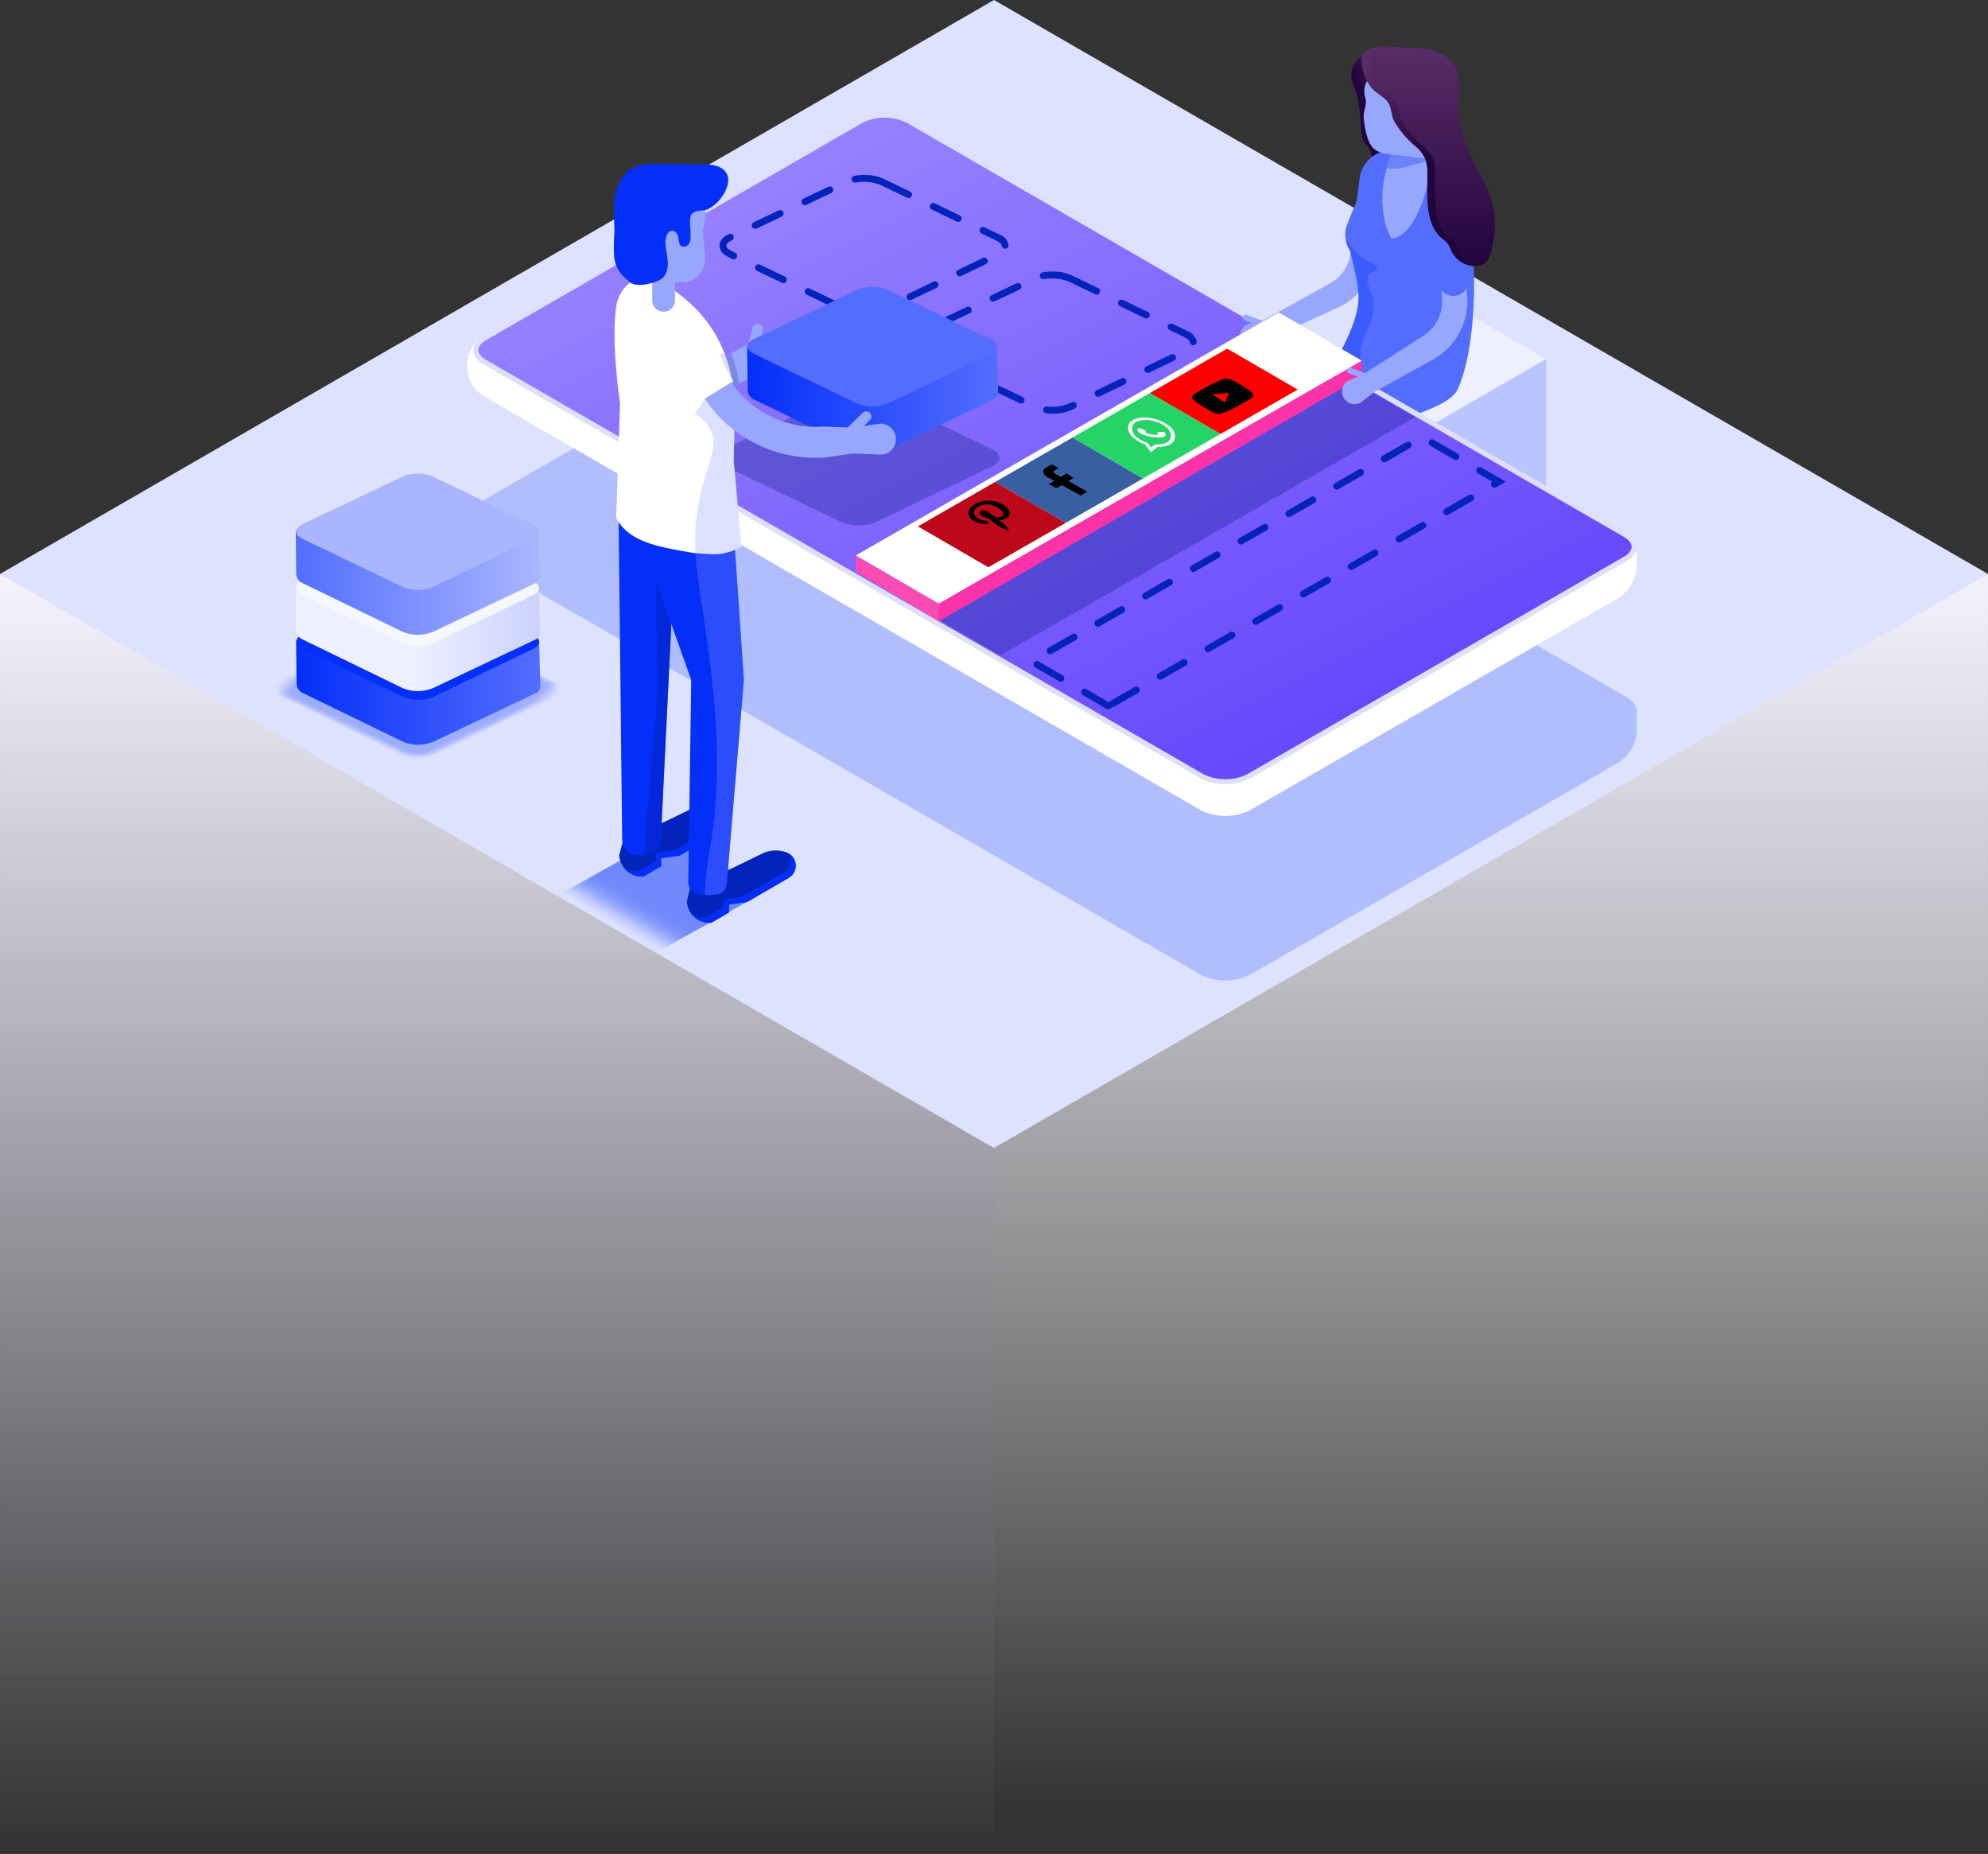 <svg xmlns="http://www.w3.org/2000/svg" xmlns:xlink="http://www.w3.org/1999/xlink" width="570.321" height="531.755" viewBox="0 0 570.321 531.755">
  <rect x="0" y="0" width="570.321" height="531.755" fill="#333333" stroke="none"/>
  <defs>
    <linearGradient id="linear-gradient" x1="0.5" x2="0.5" y2="1" gradientUnits="objectBoundingBox">
      <stop offset="0" stop-color="#fff"/>
      <stop offset="1" stop-color="#fff" stop-opacity="0"/>
    </linearGradient>
    <linearGradient id="linear-gradient-3" x1="0.5" y1="1" x2="0.5" gradientUnits="objectBoundingBox">
      <stop offset="0" stop-color="#6849fc" stop-opacity="0"/>
      <stop offset="1" stop-color="#9580ff"/>
    </linearGradient>
    <linearGradient id="linear-gradient-4" x1="0.5" y1="0.904" x2="0.5" y2="0.057" gradientUnits="objectBoundingBox">
      <stop offset="0" stop-color="#fff" stop-opacity="0"/>
      <stop offset="1" stop-color="#9580ff"/>
    </linearGradient>
    <linearGradient id="linear-gradient-5" x1="0.829" y1="0.823" x2="0.223" y2="0.132" gradientUnits="objectBoundingBox">
      <stop offset="0" stop-color="#6849fc"/>
      <stop offset="1" stop-color="#9580ff"/>
    </linearGradient>
    <linearGradient id="linear-gradient-6" x1="0.5" x2="0.187" y2="0.307" gradientUnits="objectBoundingBox">
      <stop offset="0" stop-color="#5a2d68"/>
      <stop offset="1" stop-color="#22043d"/>
    </linearGradient>
    <linearGradient id="linear-gradient-7" x2="0.5" y2="1" xlink:href="#linear-gradient-6"/>
    <linearGradient id="linear-gradient-8" x1="0.075" y1="0.045" x2="0.56" y2="0.5" xlink:href="#linear-gradient-6"/>
    <linearGradient id="linear-gradient-9" y1="0.5" x2="1" y2="0.5" gradientUnits="objectBoundingBox">
      <stop offset="0.004" stop-color="#042ff8"/>
      <stop offset="1" stop-color="#536dfe"/>
    </linearGradient>
    <linearGradient id="linear-gradient-11" y1="0.5" x2="1" y2="0.5" gradientUnits="objectBoundingBox">
      <stop offset="0.479" stop-color="#eef0ff"/>
      <stop offset="0.996" stop-color="#cbd3ff"/>
    </linearGradient>
    <linearGradient id="linear-gradient-12" y1="0.5" x2="1" y2="0.5" gradientUnits="objectBoundingBox">
      <stop offset="0" stop-color="#536dfe"/>
      <stop offset="0.996" stop-color="#a9b6ff"/>
    </linearGradient>
  </defs>
  <g id="easy_share" data-name="easy share" transform="translate(-974.679 -2214)">
    <path id="Path_409" data-name="Path 409" d="M1916.043,1354.083l0,367.121H2201.2V1491.089Z" transform="translate(-941.362 1024.552)" fill="url(#linear-gradient)"/>
    <path id="Path_410" data-name="Path 410" d="M2442.834,1354.083l0,356.19H2157.676V1487.009Z" transform="translate(-897.836 1024.552)" fill="url(#linear-gradient)"/>
    <path id="Path_253" data-name="Path 253" d="M1916.043,1354.083l0,367.121H2201.2V1491.089Z" transform="translate(-941.362 1024.552)" opacity="0.1" fill="url(#linear-gradient-3)"/>
    <path id="Path_255" data-name="Path 255" d="M2442.834,1354.083l0,367.121H2157.676V1491.089Z" transform="translate(-897.836 1024.552)" opacity="0.1" fill="url(#linear-gradient-4)"/>
    <path id="Path_261" data-name="Path 261" d="M2201.2,1543.848l285.161-164.636L2201.2,1214.578l-285.159,164.634Z" transform="translate(-941.362 999.422)" fill="#dde2ff"/>
    <g id="Group_248" data-name="Group 248" transform="translate(1134.87 2453.825)" opacity="0.5">
      <path id="Path_263" data-name="Path 263" d="M2082.314,1417.8l-30.534,16.887,28.027,16.547,30.533-17.252Z" transform="translate(-2051.781 -1417.797)" fill="#042ff8" opacity="0"/>
      <path id="Path_264" data-name="Path 264" d="M2082.211,1417.8l-29.858,16.514,28.02,16.542,29.865-16.875Z" transform="translate(-2051.677 -1417.797)" fill="#042ff8" opacity="0.024"/>
      <path id="Path_265" data-name="Path 265" d="M2082.108,1417.8l-29.182,16.141,28.014,16.539,29.2-16.5Z" transform="translate(-2051.574 -1417.797)" fill="#042ff8" opacity="0.049"/>
      <path id="Path_266" data-name="Path 266" d="M2082,1417.8l-28.506,15.768,28.007,16.535,28.526-16.121Z" transform="translate(-2051.471 -1417.797)" fill="#042ff8" opacity="0.073"/>
      <path id="Path_267" data-name="Path 267" d="M2081.9,1417.8l-27.83,15.395,28,16.531,27.857-15.744Z" transform="translate(-2051.368 -1417.797)" fill="#042ff8" opacity="0.098"/>
      <path id="Path_268" data-name="Path 268" d="M2081.8,1417.8l-27.155,15.021,27.993,16.527,27.188-15.367Z" transform="translate(-2051.265 -1417.797)" fill="#042ff8" opacity="0.122"/>
      <path id="Path_269" data-name="Path 269" d="M2081.7,1417.8l-26.479,14.648,27.987,16.523,26.519-14.99Z" transform="translate(-2051.162 -1417.797)" fill="#042ff8" opacity="0.146"/>
      <path id="Path_270" data-name="Path 270" d="M2081.592,1417.8l-25.8,14.275,27.98,16.519,25.85-14.612Z" transform="translate(-2051.059 -1417.797)" fill="#042ff8" opacity="0.171"/>
      <path id="Path_271" data-name="Path 271" d="M2081.489,1417.8l-25.127,13.9,27.973,16.515,25.181-14.235Z" transform="translate(-2050.955 -1417.797)" fill="#042ff8" opacity="0.195"/>
      <path id="Path_272" data-name="Path 272" d="M2081.386,1417.8l-24.451,13.529,27.966,16.511,24.512-13.858Z" transform="translate(-2050.852 -1417.797)" fill="#042ff8" opacity="0.22"/>
      <path id="Path_273" data-name="Path 273" d="M2081.283,1417.8l-23.776,13.156,27.96,16.507,23.843-13.481Z" transform="translate(-2050.749 -1417.797)" fill="#042ff8" opacity="0.244"/>
      <path id="Path_274" data-name="Path 274" d="M2081.18,1417.8l-23.1,12.783,27.953,16.5,23.174-13.1Z" transform="translate(-2050.646 -1417.797)" fill="#042ff8" opacity="0.268"/>
      <path id="Path_275" data-name="Path 275" d="M2081.076,1417.8l-22.424,12.41,27.946,16.5,22.505-12.727Z" transform="translate(-2050.543 -1417.797)" fill="#042ff8" opacity="0.293"/>
      <path id="Path_276" data-name="Path 276" d="M2080.973,1417.8l-21.748,12.036,27.94,16.495,21.836-12.35Z" transform="translate(-2050.44 -1417.797)" fill="#042ff8" opacity="0.317"/>
      <path id="Path_277" data-name="Path 277" d="M2080.87,1417.8,2059.8,1429.46l27.933,16.491,21.167-11.973Z" transform="translate(-2050.336 -1417.797)" fill="#042ff8" opacity="0.341"/>
      <path id="Path_278" data-name="Path 278" d="M2080.767,1417.8l-20.4,11.29,27.926,16.487,20.5-11.6Z" transform="translate(-2050.233 -1417.797)" fill="#042ff8" opacity="0.366"/>
      <path id="Path_279" data-name="Path 279" d="M2080.664,1417.8l-19.721,10.917,27.919,16.483,19.829-11.219Z" transform="translate(-2050.13 -1417.797)" fill="#042ff8" opacity="0.39"/>
      <path id="Path_280" data-name="Path 280" d="M2080.561,1417.8l-19.045,10.544,27.913,16.479,19.16-10.842Z" transform="translate(-2050.027 -1417.797)" fill="#042ff8" opacity="0.415"/>
      <path id="Path_281" data-name="Path 281" d="M2080.458,1417.8l-18.369,10.171,27.906,16.475,18.491-10.464Z" transform="translate(-2049.924 -1417.797)" fill="#042ff8" opacity="0.439"/>
      <path id="Path_282" data-name="Path 282" d="M2080.354,1417.8l-17.694,9.8,27.9,16.471,17.822-10.087Z" transform="translate(-2049.821 -1417.797)" fill="#042ff8" opacity="0.463"/>
      <path id="Path_283" data-name="Path 283" d="M2080.251,1417.8l-17.018,9.425,27.892,16.467,17.153-9.71Z" transform="translate(-2049.718 -1417.797)" fill="#042ff8" opacity="0.488"/>
      <path id="Path_284" data-name="Path 284" d="M2080.148,1417.8l-16.342,9.052,27.886,16.463,16.483-9.333Z" transform="translate(-2049.615 -1417.797)" fill="#042ff8" opacity="0.512"/>
      <path id="Path_285" data-name="Path 285" d="M2080.045,1417.8l-15.666,8.678,27.879,16.459,15.814-8.956Z" transform="translate(-2049.511 -1417.797)" fill="#042ff8" opacity="0.537"/>
      <path id="Path_286" data-name="Path 286" d="M2079.942,1417.8l-14.99,8.305,27.872,16.455,15.146-8.579Z" transform="translate(-2049.408 -1417.797)" fill="#042ff8" opacity="0.561"/>
      <path id="Path_287" data-name="Path 287" d="M2079.839,1417.8l-14.315,7.932,27.865,16.451,14.476-8.2Z" transform="translate(-2049.305 -1417.797)" fill="#042ff8" opacity="0.585"/>
      <path id="Path_288" data-name="Path 288" d="M2079.736,1417.8l-13.639,7.559,27.859,16.447,13.807-7.825Z" transform="translate(-2049.202 -1417.797)" fill="#042ff8" opacity="0.61"/>
      <path id="Path_289" data-name="Path 289" d="M2079.632,1417.8l-12.963,7.186,27.852,16.443,13.138-7.448Z" transform="translate(-2049.099 -1417.797)" fill="#042ff8" opacity="0.634"/>
      <path id="Path_290" data-name="Path 290" d="M2079.529,1417.8l-12.287,6.813,27.845,16.439,12.469-7.071Z" transform="translate(-2048.996 -1417.797)" fill="#042ff8" opacity="0.659"/>
      <path id="Path_291" data-name="Path 291" d="M2079.426,1417.8l-11.612,6.44,27.838,16.435,11.8-6.693Z" transform="translate(-2048.892 -1417.797)" fill="#042ff8" opacity="0.683"/>
      <path id="Path_292" data-name="Path 292" d="M2079.323,1417.8l-10.936,6.067,27.832,16.431,11.131-6.316Z" transform="translate(-2048.79 -1417.797)" fill="#042ff8" opacity="0.707"/>
      <path id="Path_293" data-name="Path 293" d="M2079.22,1417.8l-10.26,5.693,27.825,16.427,10.462-5.939Z" transform="translate(-2048.686 -1417.797)" fill="#042ff8" opacity="0.732"/>
      <path id="Path_294" data-name="Path 294" d="M2079.117,1417.8l-9.584,5.32,27.818,16.423,9.793-5.562Z" transform="translate(-2048.583 -1417.797)" fill="#042ff8" opacity="0.756"/>
      <path id="Path_295" data-name="Path 295" d="M2079.013,1417.8l-8.908,4.947,27.812,16.419,9.124-5.185Z" transform="translate(-2048.48 -1417.797)" fill="#042ff8" opacity="0.78"/>
      <path id="Path_296" data-name="Path 296" d="M2078.91,1417.8l-8.232,4.574,27.8,16.415,8.455-4.808Z" transform="translate(-2048.377 -1417.797)" fill="#042ff8" opacity="0.805"/>
      <path id="Path_297" data-name="Path 297" d="M2078.807,1417.8l-7.557,4.2,27.8,16.411,7.786-4.431Z" transform="translate(-2048.273 -1417.797)" fill="#042ff8" opacity="0.829"/>
      <path id="Path_298" data-name="Path 298" d="M2078.7,1417.8l-6.881,3.828,27.791,16.408,7.117-4.054Z" transform="translate(-2048.17 -1417.797)" fill="#042ff8" opacity="0.854"/>
      <path id="Path_299" data-name="Path 299" d="M2078.6,1417.8l-6.205,3.455,27.785,16.4,6.448-3.677Z" transform="translate(-2048.067 -1417.797)" fill="#042ff8" opacity="0.878"/>
      <path id="Path_300" data-name="Path 300" d="M2078.5,1417.8l-5.529,3.082,27.778,16.4,5.779-3.3Z" transform="translate(-2047.964 -1417.797)" fill="#042ff8" opacity="0.902"/>
      <path id="Path_301" data-name="Path 301" d="M2078.395,1417.8l-4.854,2.708,27.771,16.4,5.11-2.923Z" transform="translate(-2047.861 -1417.797)" fill="#042ff8" opacity="0.927"/>
      <path id="Path_302" data-name="Path 302" d="M2078.292,1417.8l-4.178,2.335,27.764,16.391,4.441-2.545Z" transform="translate(-2047.758 -1417.797)" fill="#042ff8" opacity="0.951"/>
      <path id="Path_303" data-name="Path 303" d="M2078.188,1417.8l-3.5,1.962,27.758,16.388,3.772-2.168Z" transform="translate(-2047.655 -1417.797)" fill="#042ff8" opacity="0.976"/>
      <path id="Path_304" data-name="Path 304" d="M2078.085,1417.8l-2.826,1.589,27.75,16.384,3.1-1.791Z" transform="translate(-2047.552 -1417.797)" fill="#042ff8"/>
    </g>
    <g id="Group_249" data-name="Group 249" transform="translate(1352.942 2298.111)">
      <path id="Path_305" data-name="Path 305" d="M2236.568,1301.811v50.471l32.624,18.835v-50.471Z" transform="translate(-2236.567 -1282.976)" fill="#dde2ff"/>
      <path id="Path_306" data-name="Path 306" d="M2296.835,1301.811v50.471l-32.624,18.835v-50.471Z" transform="translate(-2231.588 -1282.976)" fill="#bac5ff"/>
      <path id="Path_307" data-name="Path 307" d="M2269.191,1323.521l32.624-18.835-32.624-18.835-32.624,18.835Z" transform="translate(-2236.567 -1285.85)" fill="#eef0ff"/>
    </g>
    <path id="Path_308" data-name="Path 308" d="M2362.187,1402.367l-205.673-118.745a15.843,15.843,0,0,0-14.281,0l-107.915,62.3a8.159,8.159,0,0,0-.929.628,6.02,6.02,0,0,0-2.183,2.433l-.614,1.262a10.151,10.151,0,0,0,4.057,13.228l205.34,118.51a15.852,15.852,0,0,0,14.281,0l105.1-60.492a11.5,11.5,0,0,0,5.764-9.969v-3.922l-.16-.094C2365.524,1405.7,2364.6,1403.761,2362.187,1402.367Z" transform="translate(-920.912 1011.553)" fill="#042ff8" opacity="0.2"/>
    <g id="Group_251" data-name="Group 251" transform="translate(1108.659 2246.26)">
      <g id="Group_250" data-name="Group 250" transform="translate(0 0)">
        <path id="Path_309" data-name="Path 309" d="M2365.132,1371.479v-3.92l-209.2-122.881c-3.927-2.267-8.549-3.651-12.475-1.384l-109.831,63.054a6.031,6.031,0,0,0-2.421,2.594l-.614,1.261a10.152,10.152,0,0,0,4.057,13.228l205.34,118.509a15.844,15.844,0,0,0,14.281,0l105.1-60.491A11.5,11.5,0,0,0,2365.132,1371.479Z" transform="translate(-2029.571 -1241.874)" fill="#fff"/>
        <path id="Path_310" data-name="Path 310" d="M2361.912,1370.6c3.927-2.268,3.927-5.979,0-8.246l-205.673-118.745a15.836,15.836,0,0,0-14.281,0l-107.915,62.3c-3.927,2.268-3.927,5.978,0,8.245l205.672,118.746a15.843,15.843,0,0,0,14.281,0Z" transform="translate(-2029.296 -1241.913)" fill="#dddffc"/>
        <path id="Path_311" data-name="Path 311" d="M2246.631,1432.913a13.233,13.233,0,0,1-6.4-1.5l-205.672-118.746c-1.4-.81-2.209-1.847-2.209-2.845s.8-2.037,2.209-2.849l107.915-62.3a14.39,14.39,0,0,1,12.808,0l205.673,118.746c1.4.81,2.208,1.847,2.208,2.845s-.8,2.037-2.208,2.849l-107.916,62.3A13.228,13.228,0,0,1,2246.631,1432.913Z" transform="translate(-2029.071 -1241.689)" fill="url(#linear-gradient-5)"/>
      </g>
    </g>
    <path id="Path_312" data-name="Path 312" d="M2162.772,1386.416l-23.408-13.6,119.035-68.368,23.408,13.6Z" transform="translate(-901.135 1015.611)" fill="#02187c" opacity="0.3"/>
    <g id="Group_252" data-name="Group 252" transform="translate(1271.198 2340.007)">
      <path id="Path_313" data-name="Path 313" d="M2188.775,1398.829a.984.984,0,0,1-.5-.135l-6.829-3.968a.987.987,0,1,1,.993-1.706l6.57,3.816a.987.987,0,0,1,.437-.52l6.848-3.934a.988.988,0,0,1,.984,1.713l-6.848,3.933a.992.992,0,0,1-.714.106,1.022,1.022,0,0,1-.09.2A.989.989,0,0,1,2188.775,1398.829Zm-13.659-7.935a.984.984,0,0,1-.495-.135l-6.829-3.968a.987.987,0,1,1,.992-1.706l6.828,3.968a.987.987,0,0,1-.5,1.841Zm28.522-.6a.987.987,0,0,1-.492-1.843l6.848-3.933a.987.987,0,1,1,.983,1.712l-6.848,3.933A.985.985,0,0,1,2203.639,1390.292Zm-31.594-7.307a.987.987,0,0,1-.492-1.843l6.848-3.933a.987.987,0,0,1,.983,1.712l-6.848,3.933A.985.985,0,0,1,2172.044,1382.985Zm45.292-.559a.987.987,0,0,1-.492-1.843l6.848-3.935a.987.987,0,1,1,.983,1.712l-6.848,3.935A.983.983,0,0,1,2217.336,1382.425Zm-31.594-7.307a.988.988,0,0,1-.492-1.845l6.848-3.933a.987.987,0,1,1,.983,1.712l-6.848,3.933A.976.976,0,0,1,2185.742,1375.118Zm45.292-.561a.987.987,0,0,1-.492-1.843l6.848-3.933a.987.987,0,1,1,.983,1.712l-6.848,3.933A.986.986,0,0,1,2231.034,1374.557Zm-31.594-7.307a.988.988,0,0,1-.493-1.843l6.849-3.933a.987.987,0,1,1,.983,1.712l-6.848,3.933A.99.99,0,0,1,2199.439,1367.25Zm45.292-.559a.988.988,0,0,1-.493-1.843l6.849-3.933a.987.987,0,1,1,.983,1.711l-6.848,3.935A.993.993,0,0,1,2244.732,1366.691Zm-31.6-7.307a.987.987,0,0,1-.492-1.843l6.848-3.933a.988.988,0,0,1,.985,1.712l-6.85,3.933A.984.984,0,0,1,2213.136,1359.383Zm45.292-.561a.987.987,0,0,1-.492-1.843l6.848-3.933a.988.988,0,0,1,.984,1.712l-6.849,3.933A.985.985,0,0,1,2258.428,1358.823Zm-31.594-7.307a.987.987,0,0,1-.492-1.843l6.848-3.933a.987.987,0,0,1,.983,1.712l-6.848,3.933A.986.986,0,0,1,2226.834,1351.515Zm45.292-.559a.987.987,0,0,1-.492-1.843l6.848-3.933a.987.987,0,1,1,.983,1.712l-6.848,3.933A.985.985,0,0,1,2272.126,1350.956Zm-31.594-7.307a.987.987,0,0,1-.492-1.843l6.848-3.933a.988.988,0,1,1,.984,1.712l-6.849,3.933A.985.985,0,0,1,2240.532,1343.649Zm45.292-.559a.987.987,0,0,1-.492-1.843l6.848-3.934a.987.987,0,1,1,.983,1.712l-6.848,3.933A.975.975,0,0,1,2285.824,1343.089Zm-31.594-7.307a.987.987,0,0,1-.492-1.843l6.848-3.933a.987.987,0,1,1,.983,1.712l-6.848,3.933A.988.988,0,0,1,2254.229,1335.782Zm45.292-.561a.987.987,0,0,1-.66-1.722l-4.084-2.373a.987.987,0,1,1,.992-1.707l7.017,4.076-2.774,1.594A.99.99,0,0,1,2299.522,1335.221Zm-31.594-7.306a.987.987,0,0,1-.494-1.843l6.85-3.933a.987.987,0,1,1,.983,1.713l-6.848,3.933A.991.991,0,0,1,2267.927,1327.915Zm20.516-.622a.98.98,0,0,1-.495-.133l-6.829-3.968a.987.987,0,1,1,.992-1.708l6.828,3.968a.987.987,0,0,1-.5,1.841Z" transform="translate(-2167.301 -1321.351)" fill="#0323ba"/>
    </g>
    <g id="Group_257" data-name="Group 257" transform="translate(1220.168 2227.375)">
      <g id="Group_253" data-name="Group 253" transform="translate(110.241 37.738)">
        <path id="Path_314" data-name="Path 314" d="M2220.945,1306.691a3.615,3.615,0,0,1-1.457-6.853l4.38-1.06,18.888-10.435a11.753,11.753,0,0,0,6.459-9.021l2.406-18.291a3.615,3.615,0,0,1,7.168.943l-2.407,18.29a18.964,18.964,0,0,1-10.424,14.561l-19.691,8.991-3.577,2.5A3.594,3.594,0,0,1,2220.945,1306.691Z" transform="translate(-2217.474 -1257.888)" fill="#98a7fe"/>
      </g>
      <path id="Path_315" data-name="Path 315" d="M2261.346,1238.163a30.4,30.4,0,0,0-1.575-3.6,21.92,21.92,0,0,0-3.426-5.517c-3.762-4.008-11.173-1.2-11.8,4.24-.269,2.308,1.43,5.069,1.9,7.31a88.158,88.158,0,0,1,.979,9.51,6.03,6.03,0,0,0,.952,3.15c.324.422.752.759,1.066,1.19a5.758,5.758,0,0,1,.773,1.889q.738,2.682,1.478,5.364c.625,2.269,1.324,4.665,3.06,6.255s4.864,1.9,6.255,0a5.849,5.849,0,0,0,.82-1.957,38.622,38.622,0,0,0,1.043-14.9C2262.355,1247.008,2262.655,1242.033,2261.346,1238.163Z" transform="translate(-2102.363 -1225.686)" fill="url(#linear-gradient-6)"/>
      <path id="Path_316" data-name="Path 316" d="M2262.378,1252.893l12.71,9.374c2.985,2.2,3.4,5.878,4.067,9.525,2.255,12.259,2.094,35.984-3.339,47.887-1.438,3.152-7.169,5.351-10.733,6.817l-24.848-14.3s5.43-8.256,6.878-15.87c.995-5.229-1.139-11.425-2.094-16.279h0a8.441,8.441,0,0,1-.813-7.874l2.673-6.6.823-6.412A9.257,9.257,0,0,1,2262.378,1252.893Z" transform="translate(-2103.133 -1221.378)" fill="#536dfe"/>
      <path id="Path_317" data-name="Path 317" d="M2254.71,1277.5s-5.942-8.924,0-24.453c.8-2.094,3.971-8.039,3.971-8.039l8.84,1.14-1.531,11.876C2265.676,1260.466,2262.009,1277.125,2254.71,1277.5Z" transform="translate(-2101.001 -1222.47)" fill="#98a7fe"/>
      <rect id="Rectangle_91" data-name="Rectangle 91" width="8.867" height="1.694" rx="0.669" transform="translate(119.142 81.354) rotate(-159.438)" fill="#98a7fe"/>
      <path id="Path_318" data-name="Path 318" d="M2266.214,1254.856l-.755-8.949-6.963-.9s-3.17,5.945-3.971,8.039c-.313.818-1.177,3.491-1.427,4.272l.035.006a12.683,12.683,0,0,0,5.583-.366l7.5-2.1Z" transform="translate(-2100.816 -1222.47)" fill="#042ff8" opacity="0.3"/>
      <path id="Path_319" data-name="Path 319" d="M2267.22,1257.346l-8.7-1.122c-4.047-.522-6.816-.372-8.572-2.558-1.455-1.813-2.214-5.689-2.429-8.721-.055-.78.661-3.054.675-3.872.022-1.261-.612-2.566-.441-3.895h0a6.865,6.865,0,0,1,7.688-5.931l14.9,1.921Z" transform="translate(-2101.822 -1224.96)" fill="#98a7fe"/>
      <path id="Path_320" data-name="Path 320" d="M2240.235,1308.308l8.541,4.913c-.384-3.109-1.147-6.208-.624-9.278.587-3.456,2.75-6.484,3.37-9.933a11.558,11.558,0,0,0-.614-6.226,12.731,12.731,0,0,1-.995-2.824,2.511,2.511,0,0,1,1.076-2.6c.575-.3,1.393-.352,1.618-.958.219-.591-.339-1.17-.864-1.518-1.3-.865-2.776-1.466-4.018-2.416a17.659,17.659,0,0,1-3.512-4.047l-.524-.745a8.414,8.414,0,0,0,1.329,3.485c.956,4.854,3.089,11.05,2.094,16.279C2245.665,1300.052,2240.235,1308.308,2240.235,1308.308Z" transform="translate(-2103.133 -1217.487)" fill="#042ff8" opacity="0.3"/>
      <g id="Group_254" data-name="Group 254" transform="translate(0 76.235)">
        <path id="Path_321" data-name="Path 321" d="M2147.925,1374.075l-23.865-13.864,121.357-69.7,23.864,13.864Z" transform="translate(-2124.06 -1290.509)" fill="#fff"/>
        <path id="Path_322" data-name="Path 322" d="M2265.648,1302.257v4.574l-121.426,70.208v-5.08Z" transform="translate(-2120.427 -1288.393)" fill="#fa33a9"/>
        <path id="Path_323" data-name="Path 323" d="M2124.06,1349.572v4.574l23.795,14.371v-5.08Z" transform="translate(-2124.06 -1279.87)" fill="#fb4cb3"/>
      </g>
      <rect id="Rectangle_92" data-name="Rectangle 92" width="8.867" height="1.694" rx="0.669" transform="translate(149.075 96.558) rotate(-159.437)" fill="#98a7fe"/>
      <g id="Group_255" data-name="Group 255" transform="translate(139.543 51.305)">
        <path id="Path_324" data-name="Path 324" d="M2245.46,1320.584a3.614,3.614,0,0,1-1.39-6.69l3.912-1.594,17.169-10.967a11.925,11.925,0,0,0,5.819-11.169l-1.231-16.9a3.615,3.615,0,1,1,7.21-.524l1.231,16.9a19.116,19.116,0,0,1-9.329,17.9l-17.348,9.6-3.734,2.962A3.6,3.6,0,0,1,2245.46,1320.584Z" transform="translate(-2242.304 -1269.385)" fill="#98a7fe"/>
      </g>
      <g id="Group_256" data-name="Group 256" transform="translate(166.066 50.401)">
        <path id="Path_325" data-name="Path 325" d="M2269.533,1289.676a4.52,4.52,0,0,1-3.924-4.153l-.819-12.057a4.518,4.518,0,1,1,9.012-.656l.819,12.056a4.517,4.517,0,0,1-4.177,4.835A4.6,4.6,0,0,1,2269.533,1289.676Z" transform="translate(-2264.778 -1268.619)" fill="#536dfe"/>
      </g>
      <path id="Path_326" data-name="Path 326" d="M2277.2,1254.385a36.372,36.372,0,0,1-2.416-9.541c-.366-5.41,2.057-10.769-2.469-15.136-3.256-3.143-8.236-3.46-12.761-3.505-3.033-.031-10.641-1.468-12.256,2.331a3.563,3.563,0,0,0-.17,1.625,12.355,12.355,0,0,0,2.969,7.8c1.29,1.357,3.111,2.193,4.306,3.631,1.414,1.7.962,4.166,2.2,6.044a27.23,27.23,0,0,0,5.335,6.37c4.669,3.811,3.969,6.559,3.929,12.439-.035,5.223.257,11.187,4.291,14.505a10.46,10.46,0,0,1,1.44,1.247,11.633,11.633,0,0,1,1.274,2.472,7.626,7.626,0,0,0,6.388,4.155,4.677,4.677,0,0,0,3.4-1.068,6,6,0,0,0,1.447-2.725A27.233,27.233,0,0,0,2282.33,1265c-.758-1.487-1.651-2.9-2.4-4.389A64.652,64.652,0,0,1,2277.2,1254.385Z" transform="translate(-2101.894 -1225.911)" fill="url(#linear-gradient-7)"/>
      <path id="Path_327" data-name="Path 327" d="M2247.3,1228.533c1.063-2.5,4.726-2.73,7.97-2.587-2.549.092-4.945.662-5.77,2.606a3.579,3.579,0,0,0-.171,1.625,12.363,12.363,0,0,0,2.97,7.8c1.29,1.356,3.11,2.193,4.306,3.63,1.413,1.7.961,4.166,2.2,6.045a27.262,27.262,0,0,0,5.334,6.37c4.67,3.811,3.969,6.558,3.93,12.439-.035,5.223.256,11.186,4.29,14.505a10.309,10.309,0,0,1,1.44,1.246,11.7,11.7,0,0,1,1.276,2.472,7.646,7.646,0,0,0,5.429,4.047,6,6,0,0,1-1.24.091,7.626,7.626,0,0,1-6.388-4.155,11.633,11.633,0,0,0-1.274-2.472,10.46,10.46,0,0,0-1.44-1.247c-4.034-3.318-4.326-9.282-4.291-14.505.04-5.88.74-8.628-3.929-12.439a27.23,27.23,0,0,1-5.335-6.37c-1.233-1.878-.781-4.344-2.2-6.044-1.2-1.439-3.016-2.274-4.306-3.631a12.355,12.355,0,0,1-2.969-7.8A3.563,3.563,0,0,1,2247.3,1228.533Z" transform="translate(-2101.894 -1225.91)" fill="url(#linear-gradient-8)"/>
    </g>
    <g id="Group_258" data-name="Group 258" transform="translate(1180.437 2325.892)" opacity="0.3">
      <path id="Path_328" data-name="Path 328" d="M2136.056,1310.4a13.357,13.357,0,0,0-10.146-.018l-33.417,15.9c-2.795,1.329-2.8,3.513-.013,4.851l33.443,16.073a13.279,13.279,0,0,0,10.133,0l33.222-15.967c2.786-1.339,2.786-3.531,0-4.87Z" transform="translate(-2090.393 -1309.39)" fill="#02187c"/>
    </g>
    <g id="Group_260" data-name="Group 260" transform="translate(1235.063 2291.861)">
      <g id="Group_259" data-name="Group 259" transform="translate(0 0)">
        <path id="Path_329" data-name="Path 329" d="M2178.263,1321.348a15.718,15.718,0,0,1-1.822-.1.988.988,0,0,1,.229-1.963,12.243,12.243,0,0,0,6.232-.814l.885-.425a.987.987,0,0,1,.855,1.779l-.884.425A12.981,12.981,0,0,1,2178.263,1321.348Zm-9.036-2.911a.969.969,0,0,1-.427-.1l-7.118-3.421a.987.987,0,0,1,.856-1.78l7.118,3.421a.988.988,0,0,1-.428,1.878Zm22.106-1.939a.987.987,0,0,1-.428-1.876l7.119-3.421a.987.987,0,0,1,.856,1.78l-7.119,3.42A.969.969,0,0,1,2191.333,1316.5Zm-36.343-4.9a.982.982,0,0,1-.427-.1l-7.118-3.421a.987.987,0,1,1,.854-1.78l7.118,3.421a.987.987,0,0,1-.427,1.876Zm50.58-1.938a.987.987,0,0,1-.427-1.876l7.118-3.421a.986.986,0,0,1,.854,1.778l-7.118,3.422A.985.985,0,0,1,2205.57,1309.655Zm-64.817-4.9a.984.984,0,0,1-.427-.1l-1-.48c-2.3-1.107-2.646-2.552-2.646-3.315s.346-2.216,2.661-3.317a1,1,0,0,1,1.332.456.97.97,0,0,1-.443,1.308l-.037.018c-.966.459-1.54,1.034-1.54,1.536s.57,1.076,1.526,1.535l1,.48a.987.987,0,0,1-.428,1.876Zm77.873-3.038a.989.989,0,0,1-.977-.853c-.066-.481-.635-1.024-1.523-1.45l-4.279-2.057a.987.987,0,0,1,.855-1.78l4.28,2.057a4.171,4.171,0,0,1,2.625,2.961.988.988,0,0,1-.844,1.113A1.066,1.066,0,0,1,2218.626,1301.713Zm-71.69-5.7a.987.987,0,0,1-.425-1.879l7.133-3.393a.987.987,0,1,1,.847,1.782l-7.131,3.393A.987.987,0,0,1,2146.936,1296.009Zm58.219-1.98a.992.992,0,0,1-.427-.1l-7.118-3.421a.987.987,0,1,1,.854-1.78l7.12,3.421a.988.988,0,0,1-.428,1.878Zm-43.955-4.807a.987.987,0,0,1-.425-1.879l7.133-3.393a.987.987,0,0,1,.849,1.783l-7.133,3.393A.985.985,0,0,1,2161.2,1289.222Zm29.718-2.036a.97.97,0,0,1-.427-.1l-7.118-3.421a.993.993,0,0,0-.469-.225,12.774,12.774,0,0,0-7.134-.69.987.987,0,0,1-.367-1.94,15.243,15.243,0,0,1,2.83-.257,13.077,13.077,0,0,1,5.526,1.108.965.965,0,0,1,.219.144.988.988,0,0,1,.25.081l7.117,3.422a.987.987,0,0,1-.427,1.876Z" transform="translate(-2136.681 -1280.554)" fill="#0323ba"/>
      </g>
    </g>
    <g id="Group_262" data-name="Group 262" transform="translate(1181.093 2264.162)">
      <g id="Group_261" data-name="Group 261" transform="translate(0 0)">
        <path id="Path_330" data-name="Path 330" d="M2132.532,1297.877a15.792,15.792,0,0,1-1.823-.105.987.987,0,1,1,.229-1.961,12.245,12.245,0,0,0,6.233-.816l.884-.425a.987.987,0,0,1,.856,1.78l-.884.425A13,13,0,0,1,2132.532,1297.877Zm-9.037-2.913a.964.964,0,0,1-.426-.1l-7.118-3.421a.986.986,0,1,1,.854-1.778l7.118,3.421a.987.987,0,0,1-.428,1.876Zm22.107-1.938a.988.988,0,0,1-.428-1.878l7.119-3.42a.987.987,0,1,1,.854,1.778l-7.118,3.421A.985.985,0,0,1,2145.6,1293.026Zm-36.344-4.9a.965.965,0,0,1-.426-.1l-7.118-3.421a.986.986,0,1,1,.854-1.778l7.118,3.421a.987.987,0,0,1-.428,1.876Zm50.582-1.938a.987.987,0,0,1-.428-1.876l7.119-3.421a.987.987,0,0,1,.856,1.778l-7.119,3.421A.975.975,0,0,1,2159.839,1286.184Zm-64.819-4.9a.966.966,0,0,1-.426-.1l-1-.48c-2.3-1.106-2.646-2.551-2.646-3.314s.346-2.216,2.663-3.319a1,1,0,0,1,1.332.457.971.971,0,0,1-.444,1.307l-.035.016c-.967.46-1.541,1.034-1.541,1.538s.571,1.075,1.527,1.535l1,.48a.987.987,0,0,1-.428,1.877Zm77.874-3.039a.987.987,0,0,1-.977-.852c-.066-.481-.636-1.024-1.524-1.452l-4.279-2.057a.986.986,0,1,1,.854-1.778l4.279,2.057a4.17,4.17,0,0,1,2.626,2.961.99.99,0,0,1-.844,1.113A1.066,1.066,0,0,1,2172.895,1278.24Zm-71.69-5.7a.987.987,0,0,1-.425-1.879l7.132-3.393a.987.987,0,1,1,.848,1.783l-7.131,3.393A.991.991,0,0,1,2101.2,1272.537Zm58.219-1.98a.97.97,0,0,1-.427-.1l-7.119-3.421a.987.987,0,1,1,.854-1.778l7.118,3.421a.987.987,0,0,1-.427,1.876Zm-43.955-4.806a.987.987,0,0,1-.425-1.879l7.132-3.393a.987.987,0,0,1,.848,1.783l-7.131,3.393A.991.991,0,0,1,2115.469,1265.751Zm29.717-2.037a.98.98,0,0,1-.426-.1l-7.118-3.421a.977.977,0,0,1-.22-.144,1,1,0,0,1-.25-.083,12.794,12.794,0,0,0-7.134-.69.987.987,0,1,1-.366-1.939,15.23,15.23,0,0,1,2.829-.257,13.067,13.067,0,0,1,5.527,1.108.971.971,0,0,1,.219.144.961.961,0,0,1,.249.081l7.118,3.421a.987.987,0,0,1-.428,1.876Z" transform="translate(-2090.949 -1257.083)" fill="#0323ba"/>
      </g>
    </g>
    <g id="Group_266" data-name="Group 266" transform="translate(1150.767 2261.06)">
      <path id="Path_331" data-name="Path 331" d="M2098.794,1302.182h0a1.478,1.478,0,0,0,1.795-1.072l1.511-5.986a1.478,1.478,0,0,0-1.071-1.794h0a1.479,1.479,0,0,0-1.795,1.07l-1.51,5.986A1.479,1.479,0,0,0,2098.794,1302.182Z" transform="translate(-2059.41 -1247.46)" fill="#98a7fe"/>
      <g id="Group_263" data-name="Group 263" transform="translate(3.654 46.547)">
        <path id="Path_332" data-name="Path 332" d="M2102.676,1309.308q1.28-.593,2.529-1.285l6.517-3.885.237-10.241-11.066,6.352c-11.066,6.147-15.745,10.588-25.1,2.031a4.445,4.445,0,0,0-6,6.562C2081.268,1319.336,2088.733,1315.755,2102.676,1309.308Z" transform="translate(-2068.348 -1293.897)" fill="#98a7fe"/>
      </g>
      <path id="Path_333" data-name="Path 333" d="M2069.512,1301.46a4.441,4.441,0,0,1,6.28-.282c8.623,7.887,13.286,4.726,22.625-.629a42.579,42.579,0,0,1,2.248,8.585c-12.668,5.834-19.964,8.581-30.872-1.395A4.446,4.446,0,0,1,2069.512,1301.46Z" transform="translate(-2064.694 -1246.248)" fill="#02187c" opacity="0.2"/>
      <g id="Group_264" data-name="Group 264" transform="translate(38.268 35.238)">
        <path id="Path_334" data-name="Path 334" d="M2169.651,1310.03a1.9,1.9,0,0,0-.045-.31l-.275-10.635-26.842-.136-1.144-.559a11.8,11.8,0,0,0-8.963-.016l-1.316.517-33.388-.169.127,12.745a3.174,3.174,0,0,0,1.923,2.789l29.459,14.321a11.728,11.728,0,0,0,8.952,0l30.2-14.315a2.137,2.137,0,0,0,1.317-1.894Z" transform="translate(-2097.678 -1281.939)" fill="url(#linear-gradient-9)"/>
        <path id="Path_335" data-name="Path 335" d="M2138.121,1285.206a11.806,11.806,0,0,0-8.963-.016l-29.516,14.044c-2.467,1.173-2.473,3.1-.012,4.285l29.54,14.2a11.726,11.726,0,0,0,8.952,0l29.345-14.1c2.462-1.183,2.462-3.119,0-4.3Z" transform="translate(-2097.658 -1284.314)" fill="#536dfe"/>
      </g>
      <path id="Path_336" data-name="Path 336" d="M2089.99,1442.038l5.071-2.97v-2.281l5.268-.761,11.905-6.9a4.048,4.048,0,0,0-.646-7.306h0a8.948,8.948,0,0,0-6.975.361l-9.16,4.456-11.244,4.132-1.18,5.161a6.474,6.474,0,0,0,6.462,6.106Z" transform="translate(-2062.049 -1224.404)" fill="#0323ba"/>
      <path id="Path_337" data-name="Path 337" d="M2087.83,1440.422h.5l5.071-2.97v-2.281l5.268-.76,11.9-6.9a4.017,4.017,0,0,0,1.465-5.485,4.023,4.023,0,0,1,.018,6.968l-11.905,6.9-5.268.761v2.281l-5.071,2.97h-.5a6.458,6.458,0,0,1-5.282-2.745A6.418,6.418,0,0,0,2087.83,1440.422Z" transform="translate(-2061.869 -1224.27)" fill="#042ff8"/>
      <path id="Path_338" data-name="Path 338" d="M2073.529,1430.78l5.071-2.971v-2.28l5.268-.761,11.905-6.9a4.048,4.048,0,0,0-.645-7.306h0a8.949,8.949,0,0,0-6.975.361l-9.16,4.455-11.213,4.663-1.211,4.631a6.472,6.472,0,0,0,6.462,6.1Z" transform="translate(-2065.014 -1226.432)" fill="#0323ba"/>
      <path id="Path_339" data-name="Path 339" d="M2071.369,1429.165h.5l5.071-2.97v-2.281l5.268-.76,11.9-6.9a4.017,4.017,0,0,0,1.464-5.485,4.023,4.023,0,0,1,.018,6.968l-11.905,6.9-5.268.761v2.28l-5.071,2.971h-.5a6.461,6.461,0,0,1-5.282-2.744A6.418,6.418,0,0,0,2071.369,1429.165Z" transform="translate(-2064.834 -1226.297)" fill="#042ff8"/>
      <path id="Path_340" data-name="Path 340" d="M2067.451,1434.18l-1.1-98.775a6.668,6.668,0,0,1,6.668-6.668c3.682,0,10.371,2.986,10.371,6.668l-4.809,98.775c0,3.682-1.88,5.185-5.562,5.185S2067.451,1437.862,2067.451,1434.18Z" transform="translate(-2065.054 -1241.074)" fill="#042ff8"/>
      <path id="Path_341" data-name="Path 341" d="M2081.272,1335.061l-3.867,11.7a31.562,31.562,0,0,0-1.475,12.647l.606,32.005-4,47.027c3.26-.171,4.922-1.706,4.922-5.169l4.809-98.775a3.122,3.122,0,0,0-.1-.74A2.184,2.184,0,0,0,2081.272,1335.061Z" transform="translate(-2063.939 -1240.169)" fill="#0323ba" opacity="0.5"/>
      <path id="Path_342" data-name="Path 342" d="M2090.111,1450.79c-3.681-.291-5.323-1.282-5.029-4.958l.826-56.716-10.218-28.715a31.562,31.562,0,0,1-1.763-12.611l.791-12.3c-.251-3.674,11.776-6.948,15.449-7.2a6.644,6.644,0,0,1,7.108,6.2l3.7,54.134.034.495-4.849,57.784c-.28,3.49-2.092,3.912-5.532,3.912Z" transform="translate(-2063.7 -1241.158)" fill="#042ff8"/>
      <path id="Path_343" data-name="Path 343" d="M2094.154,1446.9l4.85-57.784-.034-.495-3.705-54.134a6.644,6.644,0,0,0-6.551-6.208c-.057.172-.113.345-.168.517a67.581,67.581,0,0,0-3.4,16.478c-.51,7.762.748,15.516,1.923,23.2,3.3,21.612,5.991,43.65,2.782,65.277-.838,5.653-2.077,11.327-1.992,17.011.082.008.158.017.242.024l.521.02C2092.062,1450.809,2093.874,1450.386,2094.154,1446.9Z" transform="translate(-2061.689 -1241.157)" fill="#536dfe" opacity="0.5"/>
      <path id="Path_344" data-name="Path 344" d="M2065.9,1290.44c.914-6.32,6.821-10.452,12.438-7.417h0q.908.524,1.788,1.086c16.111,10.281,19.784,23.661,19.784,38.111l-.3,12.226,2.222,24.723a15.353,15.353,0,0,1-9.209,2.177c-.326-.013-4.082-.231-4.9-.374-9.426-1.632-18.252-2.983-21.821-10.045l1.109-32.854S2064.39,1300.9,2065.9,1290.44Z" transform="translate(-2065.219 -1249.492)" fill="#fff"/>
      <path id="Path_345" data-name="Path 345" d="M2077.849,1293.143h0a3.262,3.262,0,0,0,3.262-3.261V1274.8h-6.523v15.081A3.261,3.261,0,0,0,2077.849,1293.143Z" transform="translate(-2063.57 -1250.79)" fill="#98a7fe"/>
      <path id="Path_346" data-name="Path 346" d="M2075.272,1287.527h8.315a6.939,6.939,0,0,0,6.94-6.939l-.738-7.848.738-3.393v-5.517a4.449,4.449,0,0,0-4.45-4.449h-10.805a4.449,4.449,0,0,0-4.449,4.449v19.248A4.449,4.449,0,0,0,2075.272,1287.527Z" transform="translate(-2064.248 -1253.567)" fill="#98a7fe"/>
      <path id="Path_347" data-name="Path 347" d="M2065.388,1274.75c.028-.734.047-1.467.035-2.2a52.337,52.337,0,0,1,.143-8.55c.528-3.55,2.324-7.193,5.595-8.669a15.067,15.067,0,0,1,6.342-.873l13.119.085c1.918.013,4.028.071,5.674,1.185,3.1,2.092,1.571,6.087-.285,8.471a10.876,10.876,0,0,1-3.738,3.182c-1.423.679-3.837.111-4.758,1.553-1.271,1.987,1.135,8.327-1.637,9.1-2.144.6-1.859-1.625-2.2-2.861a1.979,1.979,0,0,0-1.6-1.593c-1.01-.045-1.681,1.061-1.868,2.056-.373,1.965.2,3.968.449,5.953s.051,4.256-1.453,5.574a5.863,5.863,0,0,1-1.881,1.027c-1.985.722-5.61,1.6-7.44.159-2.593-2.038-4.246-4.122-4.549-7.509A47.608,47.608,0,0,1,2065.388,1274.75Z" transform="translate(-2065.251 -1254.455)" fill="#042ff8"/>
      <path id="Path_348" data-name="Path 348" d="M2098.341,1356.076l-2.222-24.723.3-12.226a51.805,51.805,0,0,0-2.792-18.039l-7.2-1.913a15.486,15.486,0,0,1-1.591,18.854,10.754,10.754,0,0,1,4.858,5.017c1.422,3.487.051,7.41-1.116,10.991a67.6,67.6,0,0,0-3.4,16.478,61.442,61.442,0,0,0,.008,7.473c1.413.125,3.694.257,3.945.267A15.353,15.353,0,0,0,2098.341,1356.076Z" transform="translate(-2061.723 -1246.399)" fill="#536dfe" opacity="0.2"/>
      <path id="Path_349" data-name="Path 349" d="M2121.947,1321.462h0a1.478,1.478,0,0,0,2.09.041l4.515-4.4a1.479,1.479,0,0,0,.042-2.089h0a1.477,1.477,0,0,0-2.089-.042l-4.516,4.4A1.478,1.478,0,0,0,2121.947,1321.462Z" transform="translate(-2055.113 -1243.628)" fill="#98a7fe"/>
      <g id="Group_265" data-name="Group 265" transform="translate(19.148 47.287)">
        <path id="Path_350" data-name="Path 350" d="M2120.211,1331.478q1.411,0,2.833-.1l7.847-1.127,8.217.327a4.445,4.445,0,0,0-.443-8.878l-8.024,1.136-8.144-.33a29.473,29.473,0,0,1-29.436-17.99l-3.041-7.258a4.445,4.445,0,0,0-8.2,3.435l3.041,7.259A38.311,38.311,0,0,0,2120.211,1331.478Z" transform="translate(-2081.476 -1294.524)" fill="#98a7fe"/>
      </g>
      <path id="Path_351" data-name="Path 351" d="M2087.895,1315.039a39.191,39.191,0,0,1-3.6-6.691l-3.041-7.259a5.187,5.187,0,0,1,9.568-4.009l3.04,7.26a28.694,28.694,0,0,0,2.864,5.236Z" transform="translate(-2062.442 -1247.35)" fill="#fff"/>
    </g>
    <g id="Group_271" data-name="Group 271" transform="translate(1052.59 2349.831)">
      <g id="Group_268" data-name="Group 268" transform="translate(0 31.535)">
        <g id="Group_267" data-name="Group 267" transform="translate(0 10.208)" opacity="0.3">
          <path id="Path_352" data-name="Path 352" d="M2029.385,1366.094a13.851,13.851,0,0,0-10.516-.019l-34.633,16.477c-2.9,1.378-2.9,3.641-.013,5.029l34.66,16.659a13.766,13.766,0,0,0,10.5,0l34.433-16.549c2.888-1.388,2.888-3.658,0-5.047Z" transform="translate(-1982.06 -1365.047)" fill="#042ff8" opacity="0"/>
          <path id="Path_353" data-name="Path 353" d="M2029.164,1404.087a13.515,13.515,0,0,1-10.282,0l-34.509-16.586c-2.818-1.355-2.118-3.892.706-5.236,0,0,33.8-16.079,33.825-16.079a13.6,13.6,0,0,1,10.3.024l34.283,16.476c2.818,1.355,2.126,3.9-.69,5.256C2062.788,1387.938,2029.184,1404.087,2029.164,1404.087Z" transform="translate(-1981.967 -1365.024)" fill="#042ff8" opacity="0.024"/>
          <path id="Path_354" data-name="Path 354" d="M2028.952,1403.934a13.262,13.262,0,0,1-10.062-.009l-34.358-16.514c-2.747-1.321-1.355-4.133,1.4-5.443.006,0,32.977-15.683,33.017-15.683a13.341,13.341,0,0,1,10.076.028l34.133,16.4c2.748,1.321,1.367,4.146-1.381,5.465C2061.77,1388.185,2028.992,1403.934,2028.952,1403.934Z" transform="translate(-1981.883 -1365)" fill="#042ff8" opacity="0.049"/>
          <path id="Path_355" data-name="Path 355" d="M2028.75,1403.782a13.016,13.016,0,0,1-9.842-.014l-34.207-16.44c-2.678-1.288-.591-4.375,2.094-5.652.008,0,32.145-15.285,32.207-15.285a13.091,13.091,0,0,1,9.856.033l33.983,16.332c2.678,1.287.606,4.388-2.071,5.675C2060.76,1388.434,2028.81,1403.782,2028.75,1403.782Z" transform="translate(-1981.808 -1364.976)" fill="#042ff8" opacity="0.073"/>
          <path id="Path_356" data-name="Path 356" d="M2028.554,1403.629a12.759,12.759,0,0,1-9.622-.019l-34.056-16.368c-2.607-1.253.174-4.614,2.786-5.858.01,0,31.317-14.889,31.4-14.889a12.848,12.848,0,0,1,9.637.038l33.834,16.261c2.606,1.252-.156,4.63-2.763,5.883C2059.758,1388.682,2028.634,1403.629,2028.554,1403.629Z" transform="translate(-1981.741 -1364.952)" fill="#042ff8" opacity="0.098"/>
          <path id="Path_357" data-name="Path 357" d="M2028.364,1403.477a12.513,12.513,0,0,1-9.4-.024l-33.905-16.3c-2.536-1.218.937-4.855,3.48-6.065.013-.006,30.487-14.492,30.589-14.492a12.592,12.592,0,0,1,9.417.042l33.684,16.189c2.536,1.219-.917,4.873-3.453,6.092C2058.761,1388.929,2028.463,1403.477,2028.364,1403.477Z" transform="translate(-1981.679 -1364.928)" fill="#042ff8" opacity="0.122"/>
          <path id="Path_358" data-name="Path 358" d="M2028.179,1403.325a12.26,12.26,0,0,1-9.181-.028l-33.754-16.223c-2.467-1.185,1.7-5.1,4.173-6.272.016-.007,29.659-14.1,29.781-14.1a12.344,12.344,0,0,1,9.2.047l33.536,16.117c2.465,1.185-1.678,5.116-4.143,6.3C2057.769,1389.177,2028.3,1403.325,2028.179,1403.325Z" transform="translate(-1981.622 -1364.905)" fill="#042ff8" opacity="0.146"/>
          <path id="Path_359" data-name="Path 359" d="M2028,1403.173a12.013,12.013,0,0,1-8.961-.034l-33.6-16.151c-2.4-1.151,2.465-5.338,4.867-6.48.019-.008,28.829-13.7,28.971-13.7a12.1,12.1,0,0,1,8.977.052l33.386,16.045c2.4,1.152-2.438,5.358-4.834,6.51C2056.781,1389.425,2028.137,1403.173,2028,1403.173Z" transform="translate(-1981.568 -1364.881)" fill="#042ff8" opacity="0.171"/>
          <path id="Path_360" data-name="Path 360" d="M2027.818,1403.021a11.77,11.77,0,0,1-8.741-.039l-33.452-16.078c-2.325-1.118,3.229-5.58,5.56-6.688.022-.009,28-13.3,28.164-13.3a11.842,11.842,0,0,1,8.758.055l33.235,15.973c2.325,1.118-3.2,5.6-5.524,6.719C2055.8,1389.672,2027.979,1403.021,2027.818,1403.021Z" transform="translate(-1981.518 -1364.857)" fill="#042ff8" opacity="0.195"/>
          <path id="Path_361" data-name="Path 361" d="M2027.641,1402.868a11.508,11.508,0,0,1-8.519-.045l-33.3-16c-2.255-1.083,3.992-5.819,6.253-6.894.024-.01,27.172-12.9,27.354-12.9a11.6,11.6,0,0,1,8.537.06l33.086,15.9c2.255,1.083-3.96,5.843-6.214,6.926C2054.812,1389.92,2027.822,1402.868,2027.641,1402.868Z" transform="translate(-1981.469 -1364.833)" fill="#042ff8" opacity="0.22"/>
          <path id="Path_362" data-name="Path 362" d="M2027.467,1402.716a11.26,11.26,0,0,1-8.3-.05l-33.151-15.932c-2.185-1.05,4.757-6.061,6.946-7.1.027-.012,26.344-12.506,26.546-12.506a11.339,11.339,0,0,1,8.318.065l32.938,15.83c2.183,1.049-4.722,6.086-6.906,7.135C2053.83,1390.168,2027.668,1402.716,2027.467,1402.716Z" transform="translate(-1981.423 -1364.809)" fill="#042ff8" opacity="0.244"/>
          <path id="Path_363" data-name="Path 363" d="M2027.293,1402.564a11.014,11.014,0,0,1-8.079-.053l-33-15.861c-2.114-1.016,5.521-6.3,7.64-7.31.03-.013,25.514-12.109,25.736-12.109a11.1,11.1,0,0,1,8.1.07l32.787,15.758c2.114,1.015-5.483,6.329-7.6,7.344C2052.85,1390.415,2027.514,1402.564,2027.293,1402.564Z" transform="translate(-1981.377 -1364.786)" fill="#042ff8" opacity="0.268"/>
          <path id="Path_364" data-name="Path 364" d="M2027.122,1402.411a10.766,10.766,0,0,1-7.86-.059l-32.849-15.788c-2.044-.982,6.285-6.543,8.333-7.516.033-.014,24.686-11.713,24.928-11.713a10.856,10.856,0,0,1,7.879.074l32.637,15.686c2.043.982-6.244,6.571-8.287,7.553C2051.871,1390.663,2027.361,1402.411,2027.122,1402.411Z" transform="translate(-1981.333 -1364.762)" fill="#042ff8" opacity="0.293"/>
          <path id="Path_365" data-name="Path 365" d="M2026.95,1402.259a10.508,10.508,0,0,1-7.639-.064l-32.7-15.715c-1.973-.949,7.049-6.784,9.027-7.725.035-.014,23.856-11.315,24.118-11.315a10.6,10.6,0,0,1,7.659.079l32.488,15.614c1.973.949-7,6.814-8.977,7.762C2050.894,1390.911,2027.211,1402.259,2026.95,1402.259Z" transform="translate(-1981.29 -1364.738)" fill="#042ff8" opacity="0.317"/>
          <path id="Path_366" data-name="Path 366" d="M2026.78,1402.108a10.273,10.273,0,0,1-7.419-.07l-32.547-15.643c-1.9-.913,7.813-7.024,9.719-7.932.038-.017,23.028-10.917,23.31-10.917a10.355,10.355,0,0,1,7.439.083l32.339,15.542c1.9.915-7.766,7.057-9.669,7.971C2049.915,1391.158,2027.06,1402.108,2026.78,1402.108Z" transform="translate(-1981.248 -1364.714)" fill="#042ff8" opacity="0.341"/>
          <path id="Path_367" data-name="Path 367" d="M2026.609,1401.954a10.017,10.017,0,0,1-7.2-.073l-32.4-15.569c-1.833-.88,8.577-7.266,10.413-8.139.04-.018,22.2-10.521,22.5-10.521a10.111,10.111,0,0,1,7.219.087l32.189,15.47c1.832.88-8.526,7.3-10.359,8.181C2048.939,1391.406,2026.91,1401.954,2026.609,1401.954Z" transform="translate(-1981.206 -1364.691)" fill="#042ff8" opacity="0.366"/>
          <path id="Path_368" data-name="Path 368" d="M2026.441,1401.8a9.772,9.772,0,0,1-6.978-.079l-32.247-15.5c-1.761-.846,9.342-7.507,11.107-8.347.044-.018,21.37-10.123,21.693-10.123a9.86,9.86,0,0,1,7,.092l32.039,15.4c1.761.846-9.288,7.541-11.048,8.387C2047.963,1391.654,2026.761,1401.8,2026.441,1401.8Z" transform="translate(-1981.165 -1364.667)" fill="#042ff8" opacity="0.39"/>
          <path id="Path_369" data-name="Path 369" d="M2026.272,1401.65a9.529,9.529,0,0,1-6.758-.084l-32.095-15.425c-1.691-.812,10.105-7.748,11.8-8.554.046-.02,20.54-9.727,20.884-9.727a9.616,9.616,0,0,1,6.779.1l31.891,15.328c1.691.812-10.049,7.784-11.739,8.6C2046.987,1391.9,2026.613,1401.65,2026.272,1401.65Z" transform="translate(-1981.124 -1364.643)" fill="#042ff8" opacity="0.415"/>
          <path id="Path_370" data-name="Path 370" d="M2026.1,1401.5a9.284,9.284,0,0,1-6.538-.088l-31.945-15.352c-1.619-.779,10.87-7.99,12.494-8.761.05-.021,19.712-9.329,20.075-9.329a9.363,9.363,0,0,1,6.559.1l31.742,15.255c1.62.779-10.81,8.027-12.43,8.806C2046.012,1392.149,2026.464,1401.5,2026.1,1401.5Z" transform="translate(-1981.084 -1364.619)" fill="#042ff8" opacity="0.439"/>
          <path id="Path_371" data-name="Path 371" d="M2025.936,1401.346a9.036,9.036,0,0,1-6.317-.093l-31.794-15.28c-1.55-.745,11.634-8.229,13.188-8.969.051-.021,18.882-8.931,19.266-8.931a9.12,9.12,0,0,1,6.34.105l31.592,15.183c1.55.745-11.571,8.27-13.121,9.015C2045.037,1392.4,2026.315,1401.346,2025.936,1401.346Z" transform="translate(-1981.044 -1364.596)" fill="#042ff8" opacity="0.463"/>
          <path id="Path_372" data-name="Path 372" d="M2025.769,1401.193a8.791,8.791,0,0,1-6.1-.1l-31.643-15.208c-1.479-.711,12.4-8.47,13.881-9.176.054-.024,18.054-8.535,18.457-8.535a8.885,8.885,0,0,1,6.12.11l31.442,15.112c1.479.712-12.332,8.512-13.811,9.224C2044.063,1392.644,2026.168,1401.193,2025.769,1401.193Z" transform="translate(-1981.004 -1364.572)" fill="#042ff8" opacity="0.488"/>
          <path id="Path_373" data-name="Path 373" d="M2025.6,1401.041a8.546,8.546,0,0,1-5.877-.1l-31.49-15.135c-1.409-.677,13.161-8.712,14.573-9.383.057-.025,17.224-8.138,17.648-8.138a8.639,8.639,0,0,1,5.9.115l31.292,15.04c1.409.677-13.094,8.755-14.5,9.433C2043.089,1392.893,2026.021,1401.041,2025.6,1401.041Z" transform="translate(-1980.965 -1364.548)" fill="#042ff8" opacity="0.512"/>
          <path id="Path_374" data-name="Path 374" d="M2025.434,1400.888a8.309,8.309,0,0,1-5.658-.107l-31.341-15.063c-1.338-.643,13.926-8.952,15.267-9.591.06-.025,16.4-7.741,16.839-7.741a8.4,8.4,0,0,1,5.681.119l31.142,14.968c1.34.644-13.854,9-15.192,9.642C2042.114,1393.141,2025.874,1400.888,2025.434,1400.888Z" transform="translate(-1980.926 -1364.524)" fill="#042ff8" opacity="0.537"/>
          <path id="Path_375" data-name="Path 375" d="M2025.267,1400.736a8.063,8.063,0,0,1-5.437-.112l-31.189-14.99c-1.268-.61,14.69-9.193,15.961-9.8.063-.027,15.566-7.344,16.031-7.344a8.16,8.16,0,0,1,5.46.124l30.994,14.9c1.268.609-14.616,9.241-15.884,9.849C2041.14,1393.388,2025.727,1400.736,2025.267,1400.736Z" transform="translate(-1980.887 -1364.5)" fill="#042ff8" opacity="0.561"/>
          <path id="Path_376" data-name="Path 376" d="M2025.1,1400.584a7.818,7.818,0,0,1-5.216-.117l-31.04-14.918c-1.2-.575,15.454-9.434,16.655-10.005.064-.028,14.736-6.948,15.221-6.948a7.915,7.915,0,0,1,5.241.129l30.844,14.825c1.2.576-15.376,9.482-16.574,10.058C2040.167,1393.636,2025.579,1400.584,2025.1,1400.584Z" transform="translate(-1980.849 -1364.477)" fill="#042ff8" opacity="0.585"/>
          <path id="Path_377" data-name="Path 377" d="M2024.933,1400.432a7.583,7.583,0,0,1-5-.123l-30.889-14.845c-1.127-.543,16.217-9.676,17.348-10.213.067-.03,13.908-6.551,14.413-6.551a7.683,7.683,0,0,1,5.021.133l30.694,14.753c1.127.542-16.137,9.725-17.264,10.267C2039.194,1393.884,2025.434,1400.432,2024.933,1400.432Z" transform="translate(-1980.81 -1364.453)" fill="#042ff8" opacity="0.61"/>
          <path id="Path_378" data-name="Path 378" d="M2024.768,1400.28a7.352,7.352,0,0,1-4.776-.127l-30.738-14.773c-1.056-.508,16.982-9.917,18.041-10.421.071-.03,13.079-6.152,13.6-6.152a7.442,7.442,0,0,1,4.8.137l30.545,14.681c1.058.509-16.9,9.969-17.955,10.476C2038.22,1394.131,2025.287,1400.28,2024.768,1400.28Z" transform="translate(-1980.772 -1364.429)" fill="#042ff8" opacity="0.634"/>
          <path id="Path_379" data-name="Path 379" d="M2024.6,1400.128a7.1,7.1,0,0,1-4.555-.132l-30.586-14.7c-.987-.473,17.746-10.157,18.735-10.627.073-.032,12.25-5.755,12.795-5.755a7.2,7.2,0,0,1,4.581.142l30.4,14.609c.986.474-17.66,10.212-18.646,10.685C2037.247,1394.38,2025.141,1400.128,2024.6,1400.128Z" transform="translate(-1980.734 -1364.406)" fill="#042ff8" opacity="0.659"/>
          <path id="Path_380" data-name="Path 380" d="M2024.435,1399.989a6.877,6.877,0,0,1-4.336-.137l-30.435-14.628c-.916-.44,18.509-10.4,19.427-10.836.077-.032,11.493-5.129,11.987-5.358a5.826,5.826,0,0,1,4.362.146l30.247,14.537c.916.44-18.421,10.454-19.336,10.894C2036.274,1394.64,2024.995,1399.989,2024.435,1399.989Z" transform="translate(-1980.696 -1364.395)" fill="#042ff8" opacity="0.683"/>
          <path id="Path_381" data-name="Path 381" d="M2024.269,1399.836a6.651,6.651,0,0,1-4.115-.142l-30.285-14.556c-.845-.406,19.274-10.639,20.121-11.042.078-.033,10.66-4.732,11.177-4.961a5.633,5.633,0,0,1,4.142.151l30.1,14.466c.845.406-19.181,10.7-20.027,11.1C2035.3,1394.887,2024.848,1399.836,2024.269,1399.836Z" transform="translate(-1980.658 -1364.371)" fill="#042ff8" opacity="0.707"/>
          <path id="Path_382" data-name="Path 382" d="M2024.1,1399.682a6.413,6.413,0,0,1-3.9-.146l-30.134-14.483c-.775-.373,20.038-10.881,20.815-11.25.08-.034,9.827-4.339,10.369-4.565a5.445,5.445,0,0,1,3.921.156l29.947,14.394c.775.372-19.942,10.939-20.717,11.312C2034.328,1395.134,2024.7,1399.682,2024.1,1399.682Z" transform="translate(-1980.62 -1364.346)" fill="#042ff8" opacity="0.732"/>
          <path id="Path_383" data-name="Path 383" d="M2023.937,1399.529a6.194,6.194,0,0,1-3.675-.151l-29.982-14.411c-.7-.339,20.8-11.121,21.508-11.458.084-.035,8.994-3.945,9.56-4.166a5.252,5.252,0,0,1,3.7.161l29.8,14.321c.7.339-20.7,11.182-21.407,11.519C2033.356,1395.381,2024.557,1399.529,2023.937,1399.529Z" transform="translate(-1980.582 -1364.322)" fill="#042ff8" opacity="0.756"/>
          <path id="Path_384" data-name="Path 384" d="M2023.771,1399.376a5.943,5.943,0,0,1-3.453-.157l-29.832-14.338c-.634-.3,21.566-11.362,22.2-11.664.086-.036,8.158-3.554,8.751-3.769a5.076,5.076,0,0,1,3.482.164l29.648,14.25c.634.3-21.464,11.424-22.1,11.729C2032.383,1395.628,2024.411,1399.376,2023.771,1399.376Z" transform="translate(-1980.544 -1364.297)" fill="#042ff8" opacity="0.78"/>
          <path id="Path_385" data-name="Path 385" d="M2023.606,1399.224a5.755,5.755,0,0,1-3.234-.162l-29.681-14.266c-.563-.271,22.329-11.6,22.895-11.872.09-.038,7.324-3.166,7.942-3.373a4.913,4.913,0,0,1,3.263.169l29.5,14.178c.563.271-22.225,11.667-22.789,11.938C2031.411,1395.875,2024.266,1399.224,2023.606,1399.224Z" transform="translate(-1980.507 -1364.273)" fill="#042ff8" opacity="0.805"/>
          <path id="Path_386" data-name="Path 386" d="M2023.439,1399.071a5.542,5.542,0,0,1-3.013-.167l-29.53-14.193c-.493-.237,23.094-11.844,23.589-12.079.092-.04,6.488-2.78,7.133-2.976a4.746,4.746,0,0,1,3.042.175l29.35,14.1c.493.237-22.987,11.91-23.48,12.147C2030.438,1396.122,2024.12,1399.071,2023.439,1399.071Z" transform="translate(-1980.469 -1364.248)" fill="#042ff8" opacity="0.829"/>
          <path id="Path_387" data-name="Path 387" d="M2023.275,1398.918a5.324,5.324,0,0,1-2.793-.172l-29.379-14.12c-.422-.2,23.857-12.085,24.281-12.286.094-.04,5.653-2.4,6.324-2.578a4.591,4.591,0,0,1,2.823.179l29.2,14.034c.422.2-23.747,12.152-24.169,12.355C2029.466,1396.369,2023.974,1398.918,2023.275,1398.918Z" transform="translate(-1980.432 -1364.224)" fill="#042ff8" opacity="0.854"/>
          <path id="Path_388" data-name="Path 388" d="M2023.109,1398.765a5.139,5.139,0,0,1-2.573-.177l-29.228-14.047c-.352-.17,24.621-12.327,24.975-12.494.1-.042,4.816-2.017,5.515-2.181a4.454,4.454,0,0,1,2.6.183l29.05,13.962c.353.169-24.508,12.395-24.859,12.563C2028.494,1396.616,2023.83,1398.765,2023.109,1398.765Z" transform="translate(-1980.395 -1364.2)" fill="#042ff8" opacity="0.878"/>
          <path id="Path_389" data-name="Path 389" d="M2022.944,1398.612a4.956,4.956,0,0,1-2.353-.182l-29.077-13.974c-.282-.136,25.386-12.567,25.668-12.7.1-.044,3.979-1.643,4.708-1.784a4.331,4.331,0,0,1,2.383.188l28.9,13.89c.282.136-25.27,12.637-25.551,12.772A30.978,30.978,0,0,1,2022.944,1398.612Z" transform="translate(-1980.357 -1364.176)" fill="#042ff8" opacity="0.902"/>
          <path id="Path_390" data-name="Path 390" d="M2022.778,1398.46a4.807,4.807,0,0,1-2.132-.187l-28.926-13.9c-.211-.1,26.149-12.808,26.362-12.908a37.1,37.1,0,0,1,3.9-1.388,4.256,4.256,0,0,1,2.163.192l28.752,13.818c.211.1-26.03,12.88-26.241,12.981A21.261,21.261,0,0,1,2022.778,1398.46Z" transform="translate(-1980.32 -1364.152)" fill="#042ff8" opacity="0.927"/>
          <path id="Path_391" data-name="Path 391" d="M2022.613,1398.308a4.665,4.665,0,0,1-1.913-.191l-28.775-13.83c-.14-.067,26.913-13.049,27.054-13.116a20.314,20.314,0,0,1,3.09-.99,4.244,4.244,0,0,1,1.944.2l28.6,13.746c.141.068-26.791,13.123-26.932,13.19A13.618,13.618,0,0,1,2022.613,1398.308Z" transform="translate(-1980.283 -1364.128)" fill="#042ff8" opacity="0.951"/>
          <path id="Path_392" data-name="Path 392" d="M2022.447,1398.156a4.529,4.529,0,0,1-1.691-.2l-28.625-13.757c-.071-.034,27.677-13.291,27.748-13.324a10.017,10.017,0,0,1,2.28-.594,4.315,4.315,0,0,1,1.724.2l28.452,13.674c.071.034-27.553,13.366-27.622,13.4A7.979,7.979,0,0,1,2022.447,1398.156Z" transform="translate(-1980.246 -1364.105)" fill="#042ff8" opacity="0.976"/>
          <path id="Path_393" data-name="Path 393" d="M2022.283,1398.007a4.438,4.438,0,0,1-1.472-.2l-28.474-13.685,28.441-13.531a5.606,5.606,0,0,1,2.976.01l28.3,13.6-28.312,13.608A4.49,4.49,0,0,1,2022.283,1398.007Z" transform="translate(-1980.208 -1364.084)" fill="#042ff8"/>
        </g>
        <path id="Path_394" data-name="Path 394" d="M2058.061,1381.423a1.76,1.76,0,0,0-.044-.3l-.268-10.351-26.121-.132-1.113-.544a11.479,11.479,0,0,0-8.722-.015l-1.281.5-32.491-.164.124,12.4a3.091,3.091,0,0,0,1.872,2.714l28.669,13.936a11.422,11.422,0,0,0,8.71,0l29.389-13.931a2.078,2.078,0,0,0,1.282-1.842Z" transform="translate(-1980.986 -1354.087)" fill="url(#linear-gradient-9)"/>
        <path id="Path_395" data-name="Path 395" d="M2027.377,1357.266a11.489,11.489,0,0,0-8.722-.015l-28.724,13.666c-2.4,1.142-2.406,3.019-.01,4.171l28.747,13.816a11.422,11.422,0,0,0,8.71,0l28.557-13.725c2.4-1.152,2.4-3.035,0-4.187Z" transform="translate(-1980.967 -1356.398)" fill="#042ff8"/>
      </g>
      <g id="Group_269" data-name="Group 269" transform="translate(6.938 16.152)">
        <path id="Path_396" data-name="Path 396" d="M2057.979,1368.388a1.627,1.627,0,0,0-.044-.3l-.267-10.351-26.122-.132-1.113-.544a11.485,11.485,0,0,0-8.722-.015l-1.281.5-32.491-.164.125,12.4a3.089,3.089,0,0,0,1.872,2.714l28.668,13.936a11.42,11.42,0,0,0,8.71,0l29.389-13.931a2.078,2.078,0,0,0,1.281-1.842Z" transform="translate(-1987.939 -1341.052)" fill="url(#linear-gradient-11)"/>
        <path id="Path_397" data-name="Path 397" d="M2027.295,1344.23a11.487,11.487,0,0,0-8.721-.015l-28.724,13.666c-2.4,1.142-2.407,3.019-.012,4.171l28.747,13.816a11.421,11.421,0,0,0,8.71,0l28.557-13.725c2.4-1.152,2.4-3.035,0-4.187Z" transform="translate(-1987.92 -1343.363)" fill="#f6f8ff"/>
      </g>
      <g id="Group_270" data-name="Group 270" transform="translate(6.938 0)">
        <path id="Path_398" data-name="Path 398" d="M2057.979,1354.7a1.657,1.657,0,0,0-.044-.3l-.267-10.351-26.122-.132-1.113-.544a11.49,11.49,0,0,0-8.722-.015l-1.281.5-32.491-.165.125,12.4a3.087,3.087,0,0,0,1.872,2.714l28.668,13.936a11.411,11.411,0,0,0,8.71,0l29.389-13.932a2.078,2.078,0,0,0,1.281-1.842Z" transform="translate(-1987.939 -1327.365)" fill="url(#linear-gradient-12)"/>
        <path id="Path_399" data-name="Path 399" d="M2027.295,1330.545a11.482,11.482,0,0,0-8.721-.017l-28.724,13.666c-2.4,1.142-2.407,3.019-.012,4.171l28.747,13.816a11.421,11.421,0,0,0,8.71,0l28.557-13.725c2.4-1.151,2.4-3.035,0-4.186Z" transform="translate(-1987.92 -1329.676)" fill="#a9b6ff"/>
      </g>
    </g>
    <path id="Path_400" data-name="Path 400" d="M3235.756,1527.662l20.222,11.748,22.186-12.743-20.222-11.748Z" transform="translate(-1975.57 824.566)" fill="#375fa1"/>
    <path id="Path_401" data-name="Path 401" d="M3213.57,1540.4l10.111,5.874,10.111,5.874,22.186-12.743-20.222-11.748Z" transform="translate(-1975.57 824.566)" fill="#bd081c"/>
    <path id="Path_402" data-name="Path 402" d="M3302.313,1489.434l-22.186,12.742,20.222,11.748,22.186-12.743Z" transform="translate(-1975.57 824.566)" fill="red"/>
    <path id="Path_403" data-name="Path 403" d="M3257.941,1514.919l20.222,11.748,22.186-12.742-20.222-11.748Z" transform="translate(-1975.57 824.566)" fill="#25d366"/>
    <g id="Group_273" data-name="Group 273" transform="translate(-2328.877 2700.769) rotate(-31)">
      <path id="Path_404" data-name="Path 404" d="M3272.424,1555.709a.916.916,0,0,0-.586.142.323.323,0,0,0-.114.35,2.152,2.152,0,0,0,.241.54l.852,1.477h1.993l.95,2.132h-1.711l3.1,5.368h-2.2l-3.1-5.368h-1.8l-1.231-2.132h1.8l-.974-1.689a2.422,2.422,0,0,1-.448-2.073q.324-.738,1.566-.738a12.752,12.752,0,0,1,1.695.094l1.1,1.9Z"/>
    </g>
    <g id="Group_274" data-name="Group 274" transform="translate(-2286.267 2045.89) rotate(-21)">
      <path id="Path_405" data-name="Path 405" d="M3249.63,1555.991a10.834,10.834,0,0,1,3.7,3.68,4.045,4.045,0,0,1,.578,3.68,2.755,2.755,0,0,1-2.824,1.523,7.4,7.4,0,0,1-2.849-.633l-2.346.727-.807-2.7a10.091,10.091,0,0,1-2.2-2.6,4.111,4.111,0,0,1-.6-3.68,2.706,2.706,0,0,1,2.8-1.524A8.583,8.583,0,0,1,3249.63,1555.991Zm.949,8.016a2.267,2.267,0,0,0,2.332-1.278,3.375,3.375,0,0,0-.476-3.058,8.749,8.749,0,0,0-3.073-3.048,7.109,7.109,0,0,0-3.777-1.265,2.261,2.261,0,0,0-2.328,1.265,3.375,3.375,0,0,0,.482,3.048,8.484,8.484,0,0,0,2.006,2.3l.189.164.474,1.593,1.4-.422.217.093A6.255,6.255,0,0,0,3250.579,1564.007Zm.486-3.258a1.623,1.623,0,0,1,.352.163,1.365,1.365,0,0,1,.271.634.445.445,0,0,1-.139.387.6.6,0,0,1-.376.221,4,4,0,0,1-1.76-.328,12.28,12.28,0,0,1-3.34-1.969,4.926,4.926,0,0,1-1.309-1.335,1.392,1.392,0,0,1-.191-1.1.288.288,0,0,1,.27-.141h.258a.552.552,0,0,1,.4.211l.954.962a.424.424,0,0,1,.158.235.785.785,0,0,1-.025.362c-.034.1-.055.161-.063.176s.034.07.119.164a6.732,6.732,0,0,0,1.243.915,12.544,12.544,0,0,0,1.408.632c.161.062.25.055.267-.024a3.9,3.9,0,0,0,.125-.515c.008-.093.088-.118.241-.07S3250.46,1560.514,3251.065,1560.749Z" fill="#fff"/>
    </g>
    <g id="Group_275" data-name="Group 275" transform="matrix(0.819, -0.574, 0.574, 0.819, -2336.395, 2977.493)">
      <path id="Path_406" data-name="Path 406" d="M3294.9,1553.858a7.216,7.216,0,0,1,3.587,1.079,7.573,7.573,0,0,1,2.865,2.789,7.716,7.716,0,0,1,.724,1.639,4.483,4.483,0,0,1,.207,1.477,1.4,1.4,0,0,1-.513,1.078,2.1,2.1,0,0,1-1.375.4,3.112,3.112,0,0,1-1.067-.221,3.216,3.216,0,0,1-1.038-.621c.062.186.149.453.261.8s.186.567.222.668.085.269.149.5a2.42,2.42,0,0,1,.1.5c.005.1.01.246.017.435a3.812,3.812,0,0,1-.017.538c-.018.172-.044.376-.082.61-.029.032-.046.046-.054.046a.6.6,0,0,1-.123-.07c-.5-.75-.783-1.194-.866-1.335a10.566,10.566,0,0,1-.679-1.442q-.313-.809-.7-2.028t-.463-1.429a4.91,4.91,0,0,1-.924-1.2q-.651-1.125,0-1.5a1.114,1.114,0,0,1,1.247.21,2.356,2.356,0,0,1,.616.7,4.994,4.994,0,0,1,.46,1.324,5.021,5.021,0,0,0,.46,1.326,2.061,2.061,0,0,0,.743.738,1.8,1.8,0,0,0,.93.292.851.851,0,0,0,.792-.374,1.31,1.31,0,0,0,.113-.961,6.565,6.565,0,0,0-.342-1.16,8.113,8.113,0,0,0-.524-1.091,5.132,5.132,0,0,0-1.857-1.9,4.656,4.656,0,0,0-2.4-.68,1.771,1.771,0,0,0-1.815.914,2.563,2.563,0,0,0,.4,2.319,4.459,4.459,0,0,0,.879,1.055c.379.345.572.524.581.54a1.955,1.955,0,0,1,.186.5c.051.211.03.316-.064.316a2.744,2.744,0,0,1-1.416-.726,6.381,6.381,0,0,1-1.572-1.853q-1.084-1.875-.319-3.046A2.94,2.94,0,0,1,3294.9,1553.858Z"/>
    </g>
    <g id="Group_276" data-name="Group 276" transform="matrix(0.883, -0.469, 0.469, 0.883, -2343.853, 2510.817)">
      <path id="Path_407" data-name="Path 407" d="M3331.426,1556.623q.234.283.535.7t.562.832q.261.413.475.763c.144.233.26.43.351.586l.122.21a18.586,18.586,0,0,1,1.541,3.118,1.034,1.034,0,0,1-.016.7.74.74,0,0,1-.482.422,7.824,7.824,0,0,1-1.586.176q-1.21.058-2.227.083h-1.031a30.342,30.342,0,0,1-5.141-.259,3.342,3.342,0,0,1-1.8-1.124,13.081,13.081,0,0,1-.885-1.231q-.512-.786-.847-1.325l-.324-.562a18.353,18.353,0,0,1-1.529-3.094,1.064,1.064,0,0,1,0-.726.751.751,0,0,1,.484-.422,8.039,8.039,0,0,1,1.586-.176c.8-.039,1.547-.066,2.225-.082h1.032a30.61,30.61,0,0,1,5.141.258,3.232,3.232,0,0,1,.97.422A3.716,3.716,0,0,1,3331.426,1556.623Zm-4.557,5.017,2.242-1.923-4.448-1.9Z"/>
    </g>
  </g>
</svg>
